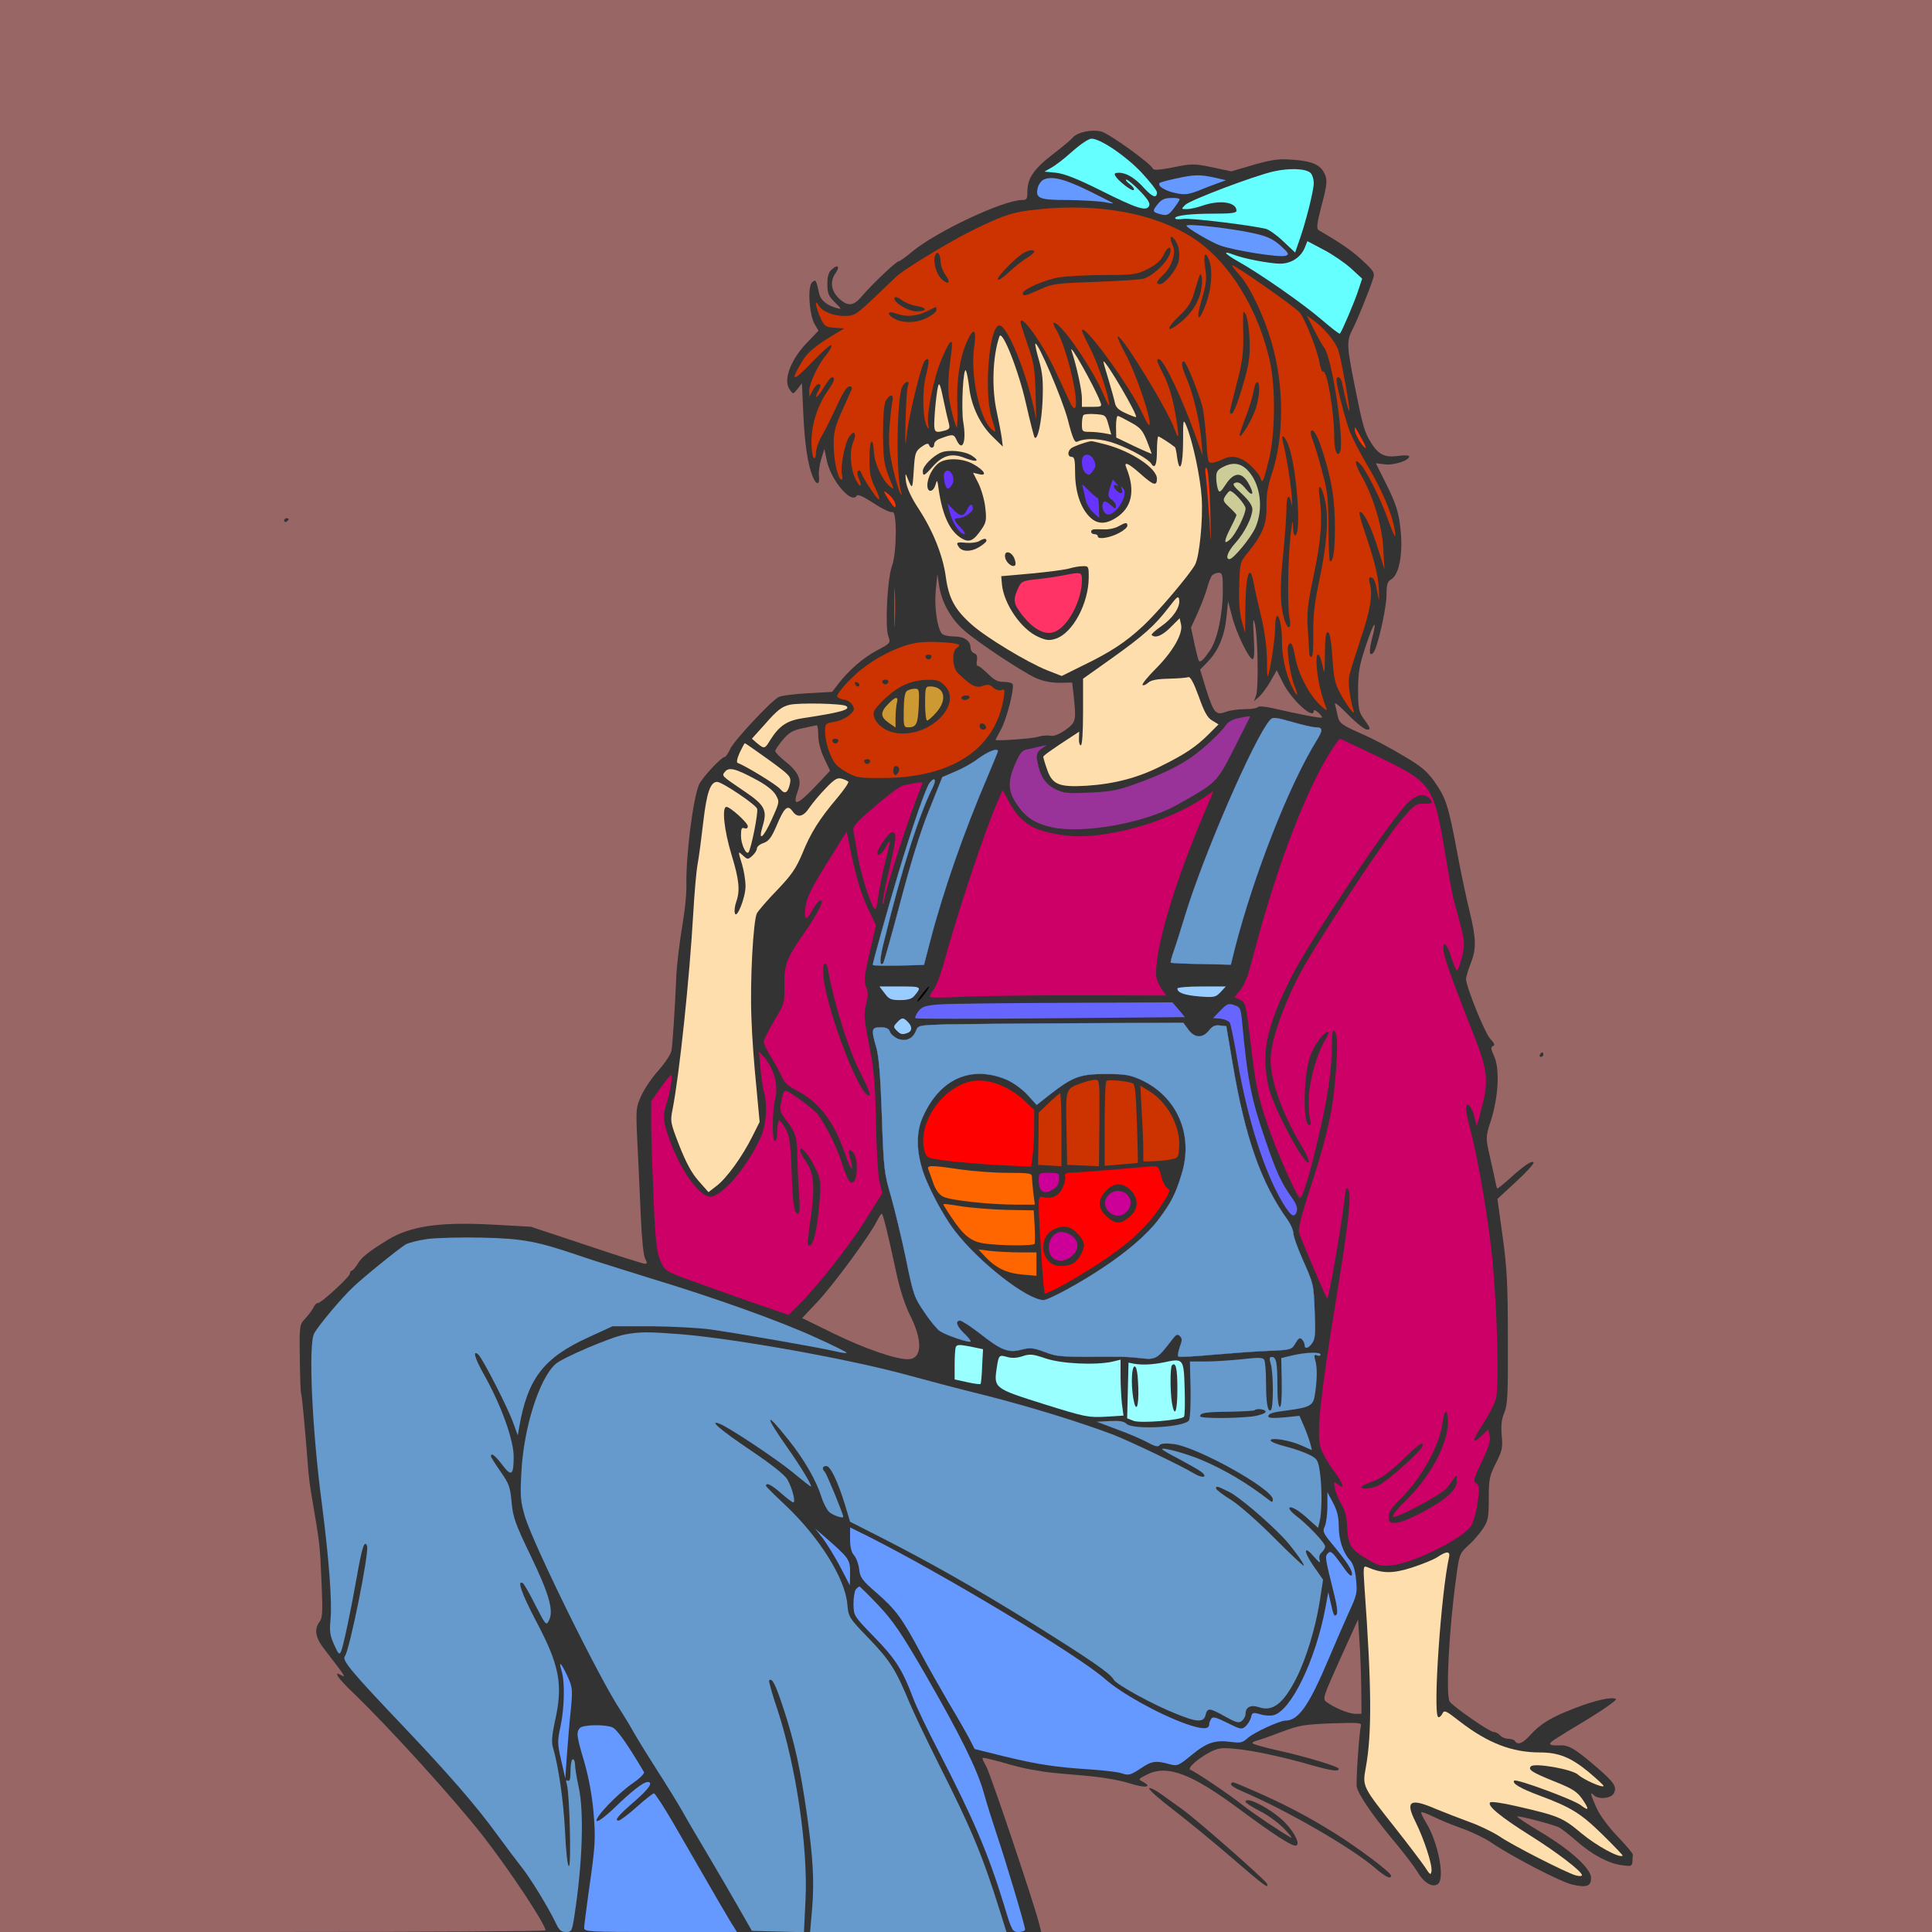 <?xml version="1.0" encoding="UTF-8" standalone="no"?>
<svg
   xmlns:dc="http://purl.org/dc/elements/1.1/"
   xmlns:cc="http://creativecommons.org/ns#"
   xmlns:rdf="http://www.w3.org/1999/02/22-rdf-syntax-ns#"
   xmlns:svg="http://www.w3.org/2000/svg"
   xmlns="http://www.w3.org/2000/svg"
   xmlns:sodipodi="http://sodipodi.sourceforge.net/DTD/sodipodi-0.dtd"
   xmlns:inkscape="http://www.inkscape.org/namespaces/inkscape"
   version="1.0"
   width="850pt"
   height="850pt"
   viewBox="0 0 850 850"
   preserveAspectRatio="xMidYMid meet"
   id="svg172"
   sodipodi:docname="32.svg"
   inkscape:version="0.92.2 5c3e80d, 2017-08-06">
  <rect x="0" y="0" width="850" height="850" fill="#333333" stroke="none"/>
  <defs
     id="defs176" />
  <sodipodi:namedview
     pagecolor="#ffffff"
     bordercolor="#666666"
     borderopacity="1"
     objecttolerance="10"
     gridtolerance="10"
     guidetolerance="10"
     inkscape:pageopacity="0"
     inkscape:pageshadow="2"
     inkscape:window-width="1920"
     inkscape:window-height="978"
     id="namedview174"
     showgrid="false"
     inkscape:zoom="0.41647059"
     inkscape:cx="712.25708"
     inkscape:cy="528.82054"
     inkscape:window-x="0"
     inkscape:window-y="1"
     inkscape:window-maximized="1"
     inkscape:current-layer="svg172" />
  <g
     transform="translate(0,850) scale(0.1,-0.1)"
     fill="#000000"
     stroke="none"
     id="g170">
    <path
       d="M0 4250 l0 -4250 1200 0 c660 0 1200 3 1200 7 0 27 -156 262 -273 413 -129 165 -413 478 -575 634 -30 28 -58 59 -64 69 -9 17 -7 17 13 7 24 -13 17 -4 -73 113 -41 52 -47 89 -22 122 13 17 14 43 9 165 -8 185 -7 170 -45 395 -6 33 -12 83 -14 110 -13 169 -27 322 -31 333 -3 7 -5 78 -6 158 -2 142 -1 146 23 172 14 15 31 37 37 49 6 13 15 22 19 20 12 -3 142 116 142 131 0 6 4 12 8 12 4 0 16 14 26 30 16 28 47 53 130 104 100 62 229 81 466 68 l165 -9 244 -81 c134 -45 250 -82 258 -82 11 0 11 4 1 23 -7 13 -15 90 -19 192 -4 94 -11 238 -15 321 -7 148 -6 152 18 205 14 30 48 80 76 111 28 31 53 70 56 85 5 24 15 182 21 318 2 58 14 157 31 259 8 48 14 114 14 145 -4 125 28 384 55 448 13 31 99 123 114 123 4 0 15 16 24 36 18 37 176 207 212 227 11 6 69 14 128 17 l108 6 26 34 c46 60 110 116 172 149 59 31 60 32 49 63 -15 42 -4 251 16 307 22 59 23 246 2 238 -8 -3 -45 14 -82 39 -45 29 -70 41 -75 33 -23 -38 -111 65 -131 152 l-11 54 -14 -45 c-8 -25 -12 -58 -10 -73 5 -41 -11 -44 -27 -5 -22 52 -36 143 -42 282 l-6 130 -19 -25 c-19 -24 -20 -24 -34 -4 -31 40 2 131 75 207 l51 53 -17 29 c-24 41 -32 167 -11 184 16 14 17 13 31 -50 7 -29 33 -51 76 -63 24 -7 24 -6 -7 25 -28 27 -33 40 -33 80 0 34 5 52 20 65 26 24 37 13 16 -17 -25 -35 -20 -76 13 -109 40 -39 66 -37 104 9 43 51 150 152 160 152 5 0 32 19 59 42 107 89 402 228 485 228 20 0 23 5 23 36 0 59 27 99 109 163 42 32 83 66 90 75 21 25 85 38 127 27 36 -10 219 -142 226 -163 3 -8 29 -6 91 6 82 17 91 16 170 0 l84 -18 99 29 c85 24 110 27 176 22 86 -7 120 -23 138 -67 10 -24 8 -45 -15 -132 -22 -83 -24 -104 -13 -111 95 -55 146 -90 192 -133 51 -47 55 -54 47 -80 -13 -42 -68 -180 -91 -224 -26 -51 -25 -71 10 -247 36 -180 43 -204 71 -249 33 -54 61 -68 119 -60 28 4 50 3 50 -2 0 -18 -68 -40 -107 -35 l-40 5 49 -98 c38 -78 51 -116 58 -179 15 -113 -3 -215 -41 -235 -15 -9 -19 -22 -19 -68 0 -59 -41 -237 -58 -254 -18 -18 -20 6 -6 61 25 96 9 78 -27 -30 -29 -88 -34 -118 -34 -196 0 -76 4 -96 21 -120 35 -48 36 -53 18 -53 -10 0 -47 29 -82 65 -35 36 -61 58 -59 48 3 -10 8 -33 12 -51 7 -35 16 -41 120 -87 39 -17 114 -57 167 -89 78 -45 105 -68 137 -112 52 -73 63 -106 101 -309 17 -93 43 -214 56 -267 29 -118 30 -162 4 -228 -11 -28 -20 -58 -20 -67 0 -34 83 -239 107 -264 18 -19 21 -28 12 -31 -11 -4 -10 -13 5 -46 25 -55 18 -179 -14 -280 -22 -66 -23 -77 -12 -130 7 -31 18 -82 25 -112 6 -30 12 -57 14 -59 1 -2 26 18 55 44 65 59 97 80 105 71 4 -4 -30 -42 -76 -84 l-83 -77 23 -165 c19 -138 23 -212 23 -450 1 -244 -1 -291 -16 -326 -12 -29 -15 -57 -11 -100 5 -53 2 -67 -26 -122 -28 -56 -31 -70 -31 -155 0 -85 -3 -98 -26 -133 -14 -21 -43 -55 -65 -74 -37 -34 -39 -38 -53 -145 -31 -224 -46 -514 -28 -541 14 -22 176 -134 193 -134 9 0 22 -7 29 -15 7 -8 23 -15 36 -15 12 0 26 -4 29 -10 12 -19 35 -10 67 26 45 50 94 80 197 119 91 35 163 51 181 40 5 -3 -47 -41 -117 -84 -171 -103 -173 -105 -173 -114 0 -5 17 -7 38 -6 43 3 69 -12 170 -99 74 -64 87 -84 72 -112 -12 -23 -68 -28 -88 -8 -18 18 -15 5 12 -56 15 -33 51 -82 92 -125 38 -40 69 -76 68 -81 -1 -6 -2 -20 -2 -31 -2 -20 -6 -21 -48 -15 -58 8 -130 46 -200 108 -30 26 -64 53 -75 58 -24 13 -179 53 -184 48 -2 -2 44 -33 103 -68 132 -79 222 -161 222 -202 0 -37 -19 -44 -84 -29 -51 12 -267 124 -356 185 -26 18 -82 45 -126 61 -43 15 -101 39 -127 52 -27 13 -51 22 -54 20 -2 -3 7 -23 20 -44 53 -84 85 -245 54 -271 -23 -19 -63 4 -91 53 -14 23 -64 89 -113 147 -85 102 -149 196 -154 228 -4 21 11 241 18 264 5 17 -2 18 -128 14 -120 -5 -143 -8 -219 -37 -47 -18 -95 -35 -107 -38 -13 -3 -23 -8 -23 -12 0 -4 46 -17 103 -30 135 -30 277 -73 277 -83 0 -13 -32 -9 -120 16 -123 36 -259 65 -337 72 -58 6 -75 3 -108 -14 -56 -29 -103 -72 -88 -78 26 -11 170 -108 228 -154 51 -40 164 -116 215 -145 8 -4 -5 13 -30 39 -24 25 -72 61 -107 78 -35 18 -63 36 -63 41 0 28 116 -33 173 -91 45 -46 71 -102 46 -102 -20 0 -101 53 -243 158 -215 160 -322 200 -411 154 -38 -19 -38 -20 -17 -31 46 -25 9 -29 -61 -6 -46 14 -121 27 -207 34 -74 6 -148 13 -165 16 -16 3 -46 8 -65 11 -19 3 -73 16 -119 30 -47 13 -86 22 -88 20 -2 -2 5 -19 16 -37 18 -32 207 -593 231 -686 l11 -43 1959 0 1960 0 0 4250 0 4250 -4250 0 -4250 0 0 -4250z m1270 1966 c0 -3 -4 -8 -10 -11 -5 -3 -10 -1 -10 4 0 6 5 11 10 11 6 0 10 -2 10 -4z m5520 -2356 c0 -5 -5 -10 -11 -10 -5 0 -7 5 -4 10 3 6 8 10 11 10 2 0 4 -4 4 -10z m-1273 -3239 c128 -56 233 -110 350 -183 105 -65 253 -176 253 -190 0 -18 -24 -6 -73 36 -106 90 -387 252 -584 336 -29 12 -50 26 -47 31 7 12 -2 14 101 -30z m-317 -80 c58 -40 367 -312 374 -328 11 -27 -14 -8 -154 113 -80 69 -196 164 -257 211 -62 47 -110 90 -107 95 3 5 27 -7 52 -25 26 -19 67 -48 92 -66z"
       id="path4"
       style="fill:#996666" />
    <path
       d="M4718 7834 c-34 -31 -76 -63 -93 -72 l-30 -17 51 -5 c36 -4 93 -26 195 -77 161 -81 205 -95 215 -68 5 11 -8 31 -42 66 -26 27 -53 49 -59 49 -5 0 1 -9 15 -20 14 -10 22 -22 18 -26 -8 -7 -67 39 -81 62 -6 10 -2 14 15 14 34 0 72 -23 113 -69 36 -39 55 -45 55 -17 0 8 -30 46 -66 85 -68 73 -182 151 -222 151 -12 0 -49 -25 -84 -56z"
       id="path6"
       style="fill:#66ffff" />
    <path
       d="M5604 7746 c-88 -20 -365 -125 -389 -147 -19 -19 -19 -19 7 -19 14 0 45 7 68 15 77 27 150 16 150 -22 0 -10 -24 -13 -97 -13 -106 0 -173 -8 -173 -20 0 -5 17 -6 38 -3 33 4 291 -27 362 -44 14 -4 48 -28 76 -55 l52 -49 15 43 c30 82 67 229 67 262 0 19 -7 39 -15 46 -23 19 -92 21 -161 6z"
       id="path8"
       style="fill:#66ffff" />
    <path
       d="M5171 7714 c-36 -8 -67 -16 -69 -19 -12 -12 24 -35 68 -44 41 -9 56 -7 97 8 26 11 66 26 88 34 l39 14 -52 12 c-65 14 -89 13 -171 -5z"
       id="path10"
       style="fill:#6699ff" />
    <path
       d="M4594 7711 c-12 -5 -24 -21 -28 -36 -12 -48 5 -55 133 -55 64 -1 135 -5 159 -9 23 -5 41 -7 39 -5 -2 2 -50 26 -106 54 -106 52 -161 66 -197 51z"
       id="path12"
       style="fill:#6699ff" />
    <path
       d="M5092 7600 c-24 -30 -22 -34 20 -44 22 -5 31 -1 52 27 15 19 26 37 26 40 0 4 -17 7 -37 6 -30 0 -43 -7 -61 -29z"
       id="path14"
       style="fill:#6699ff" />
    <path
       d="M4568 7579 c-109 -11 -147 -23 -283 -89 -96 -46 -322 -183 -345 -210 -3 -3 -44 -42 -92 -88 -83 -78 -89 -82 -133 -82 -50 0 -98 20 -114 47 -19 32 -12 -8 8 -54 18 -39 23 -42 63 -45 l43 -3 -34 -20 c-91 -54 -128 -84 -152 -125 -55 -91 -42 -93 42 -5 46 48 85 82 87 76 2 -6 -9 -26 -24 -44 -35 -41 -74 -125 -74 -157 l1 -25 15 28 c8 15 19 27 24 27 13 0 13 -7 -1 -32 -22 -41 0 -27 25 17 15 25 31 45 36 45 17 0 11 -18 -20 -62 -43 -62 -70 -146 -70 -222 0 -36 5 -68 10 -71 6 -4 10 6 10 23 0 16 11 49 25 73 14 24 34 64 46 89 46 101 63 130 77 130 8 0 12 -6 9 -12 -3 -7 -22 -51 -43 -97 -31 -70 -37 -95 -36 -151 0 -68 19 -150 34 -150 5 0 6 11 2 24 -7 31 12 133 31 163 23 35 36 18 18 -24 -17 -43 -11 -118 13 -165 19 -36 29 -31 13 6 -7 14 -9 29 -4 34 4 4 10 2 12 -4 9 -27 69 -118 79 -121 6 -2 0 20 -15 49 -21 43 -26 67 -26 128 0 84 15 108 20 31 2 -50 37 -124 71 -152 16 -13 17 -12 10 6 -38 91 -40 104 -41 225 0 84 4 132 13 148 18 31 36 28 28 -5 -4 -16 -9 -67 -13 -115 -4 -70 -1 -106 16 -180 12 -51 26 -100 32 -108 9 -12 9 -11 4 5 -24 67 -20 418 5 464 13 26 35 29 25 4 -5 -10 -9 -79 -11 -153 -2 -119 -2 -126 6 -59 10 88 64 307 79 322 20 20 21 0 5 -64 -18 -69 -15 -193 5 -226 10 -15 10 -14 5 8 -9 42 23 204 57 285 38 92 54 105 45 38 -18 -138 -19 -177 -1 -255 10 -43 21 -79 24 -79 3 0 5 43 3 97 -4 110 10 206 40 275 31 72 46 63 34 -18 -18 -122 24 -318 77 -363 21 -17 21 -17 0 50 -36 117 -10 416 36 407 33 -6 109 -187 146 -349 l14 -64 -3 120 c-3 103 -8 133 -35 209 -17 50 -31 93 -31 98 0 42 97 -93 153 -213 24 -52 52 -111 61 -132 9 -21 20 -36 24 -33 25 15 -34 266 -80 344 -11 17 -16 32 -11 32 32 0 171 -203 220 -320 12 -30 23 -49 23 -41 0 35 -46 172 -81 243 -22 43 -39 80 -39 83 0 46 216 -250 268 -368 12 -26 24 -47 27 -47 20 0 -55 224 -105 316 -22 41 -37 74 -32 74 22 0 221 -326 250 -409 20 -58 21 -30 2 75 -11 63 -29 123 -49 162 -34 67 -35 72 -22 72 20 0 100 -168 158 -330 l34 -95 -6 73 c-7 82 -37 205 -66 271 -20 47 -24 71 -10 71 9 0 61 -128 80 -195 6 -22 14 -88 18 -146 6 -101 7 -107 27 -105 12 2 31 8 43 14 41 22 80 14 123 -24 21 -19 42 -45 45 -56 9 -28 12 -22 36 73 30 114 32 328 5 444 -54 235 -183 439 -340 540 -168 107 -414 152 -678 124z m617 -170 c4 -16 4 -43 0 -60 -8 -35 -60 -99 -81 -99 -21 0 -17 12 16 43 35 34 56 98 40 126 -5 11 -10 25 -10 32 0 22 28 -11 35 -42z m-35 -9 c0 -37 -61 -103 -115 -125 -11 -5 -105 -11 -210 -15 -178 -6 -194 -8 -249 -33 -64 -29 -76 -32 -76 -17 0 17 96 59 161 70 35 5 125 10 200 10 126 0 139 2 188 26 37 19 57 37 69 60 15 33 32 45 32 24z m-600 -8 c0 -4 -15 -16 -32 -27 -18 -10 -54 -39 -80 -63 -28 -26 -48 -39 -48 -30 0 15 82 98 115 116 24 13 45 15 45 4z m-412 -42 c0 -16 10 -43 21 -59 26 -35 15 -48 -16 -19 -24 22 -39 77 -29 104 9 23 23 9 24 -26z m1182 4 c16 -42 10 -125 -13 -188 -34 -91 -48 -79 -20 16 21 70 23 92 15 141 -9 59 1 77 18 31z m-40 -149 c-14 -48 -48 -95 -96 -131 -55 -42 -53 -18 3 35 41 39 55 61 68 107 26 88 28 92 33 59 2 -16 -2 -48 -8 -70z m-1248 -51 c48 -8 50 -24 1 -24 -39 0 -108 43 -97 61 3 5 17 0 31 -11 14 -11 43 -23 65 -26z m88 -18 c0 -8 -20 -24 -45 -36 -50 -24 -115 -22 -151 5 -26 18 -13 28 20 15 40 -15 86 -12 131 9 22 11 41 20 43 20 1 1 2 -5 2 -13z m1377 -120 c4 -57 0 -100 -11 -146 -27 -105 -57 -190 -67 -190 -12 0 -13 -4 21 128 25 94 31 136 30 212 -2 119 -2 119 11 96 6 -10 14 -55 16 -100z m43 -229 c0 -19 -6 -55 -14 -81 -15 -48 -64 -132 -72 -123 -2 2 9 37 25 78 16 41 32 93 36 117 8 50 25 56 25 9z"
       id="path16"
       style="fill:#cc3300" />
    <path
       d="M5220 7507 c0 -9 107 -72 148 -87 61 -22 266 -55 289 -45 16 6 12 12 -23 44 -33 29 -58 41 -115 54 -97 22 -299 45 -299 34z"
       id="path18"
       style="fill:#6699ff" />
    <path
       d="M5740 7409 c-18 -42 -60 -69 -108 -69 -44 0 -161 22 -206 40 -50 19 -39 4 21 -30 98 -55 284 -185 366 -255 43 -37 80 -66 82 -63 8 8 63 136 80 188 l18 54 -50 46 c-28 25 -82 62 -121 82 l-70 37 -12 -30z"
       id="path20"
       style="fill:#66ffff" />
    <path
       d="M5420 7333 c0 -3 15 -23 34 -44 45 -49 107 -180 140 -294 56 -190 56 -416 2 -578 -19 -57 -25 -95 -24 -144 2 -77 -17 -124 -81 -203 -36 -44 -36 -45 -39 -150 -2 -69 2 -122 12 -155 l14 -50 1 101 c1 107 8 164 21 164 5 0 11 -19 15 -42 4 -24 19 -90 33 -148 16 -67 25 -135 26 -187 0 -45 1 -81 3 -79 9 9 33 164 33 212 0 30 4 54 9 54 11 0 21 -51 21 -110 0 -67 16 -141 41 -195 25 -54 36 -55 14 -2 -17 41 -35 155 -28 175 11 26 21 10 31 -48 13 -73 61 -166 109 -211 26 -25 34 -28 28 -14 -22 57 -35 113 -41 171 -8 76 9 88 24 17 9 -45 10 -41 11 50 1 74 4 98 14 95 8 -3 14 -39 19 -110 5 -85 11 -114 32 -154 30 -57 72 -112 61 -79 -15 46 -25 122 -19 150 3 17 26 90 50 163 44 128 55 201 39 251 -3 12 -2 21 4 21 15 0 22 -15 31 -68 8 -43 9 -41 6 23 -3 48 -17 109 -45 194 -44 132 -47 146 -31 136 17 -11 49 -80 75 -167 l26 -83 -5 90 c-5 101 -43 227 -96 322 -31 54 -33 81 -6 52 26 -26 86 -145 117 -230 35 -97 44 -110 34 -54 -13 71 -54 167 -116 272 -33 56 -69 125 -80 154 -20 51 -59 202 -59 227 0 21 19 13 24 -10 17 -83 29 -129 32 -125 5 5 -34 223 -48 266 -11 36 -64 100 -110 132 l-29 21 33 -64 c17 -34 37 -70 44 -78 34 -42 89 -406 70 -457 -12 -29 -26 5 -26 62 0 112 -32 301 -49 290 -5 -2 -11 14 -15 36 -9 55 -62 191 -87 223 -20 25 -299 220 -299 209z m405 -838 c36 -119 48 -198 48 -315 0 -102 -7 -150 -21 -150 -4 0 -7 66 -7 148 -1 127 -4 161 -28 247 -14 56 -33 117 -41 137 -8 19 -12 39 -8 42 12 12 32 -27 57 -109z m-152 33 c33 -106 52 -368 27 -383 -6 -4 -11 11 -11 37 -1 35 -3 29 -10 -27 -12 -99 -16 -322 -6 -372 10 -52 -6 -59 -22 -10 -19 63 -21 137 -6 284 8 81 15 175 15 208 0 58 13 67 23 15 3 -14 3 4 0 40 -5 62 -23 173 -38 233 -13 49 11 28 28 -25z m158 -236 c15 -76 7 -187 -27 -347 -21 -99 -27 -155 -26 -232 1 -62 -2 -103 -8 -103 -6 0 -10 8 -10 18 0 9 -3 55 -6 102 -5 72 -2 107 25 235 33 154 40 249 27 344 -11 73 9 60 25 -17z"
       id="path22"
       style="fill:#cc3300" />
    <path
       d="M4397 7020 c-30 -88 -35 -229 -11 -335 8 -38 18 -88 21 -110 l5 -40 -45 44 c-54 52 -94 135 -103 217 -4 32 -10 65 -14 73 -12 23 -22 -168 -12 -227 15 -86 -4 -134 -30 -77 -12 26 -16 26 -75 4 -13 -5 -23 -15 -23 -24 0 -18 -17 -20 -23 -2 -3 8 -12 6 -33 -9 -27 -20 -29 -27 -34 -105 -6 -87 -5 -87 -33 -19 -4 8 -4 -5 -1 -29 4 -28 23 -70 54 -117 65 -99 108 -207 121 -301 13 -95 39 -144 113 -210 65 -58 244 -166 333 -202 l64 -25 91 45 c122 59 190 103 267 175 62 57 206 227 229 270 19 36 35 195 29 294 -6 91 -39 248 -68 318 -13 31 -14 27 -14 -70 0 -106 -15 -148 -26 -71 -3 24 -7 44 -10 46 -20 16 -68 47 -73 47 -3 0 -6 -29 -6 -65 0 -60 -9 -80 -25 -55 -12 20 -87 62 -154 87 -64 24 -131 28 -171 10 -12 -6 -21 14 -43 100 -25 92 -132 342 -142 331 -2 -2 5 -35 16 -73 16 -56 19 -90 16 -175 -4 -97 -22 -179 -35 -165 -3 3 -20 70 -38 149 -32 144 -105 329 -117 296z m466 -475 c114 -30 227 -105 227 -151 0 -34 -15 -30 -72 21 -53 47 -75 57 -63 28 42 -102 25 -179 -48 -223 -47 -29 -84 -26 -117 10 -38 41 -60 110 -60 192 0 54 -3 68 -15 68 -18 0 -20 24 -2 38 10 8 62 27 87 31 3 1 32 -6 63 -14z m-587 -50 c37 -24 22 -30 -28 -11 -59 24 -98 14 -142 -34 -40 -45 -46 -48 -46 -22 0 21 44 66 80 81 34 14 104 7 136 -14z m8 -38 c48 -27 61 -53 23 -43 l-26 6 24 -47 c13 -27 27 -75 30 -108 6 -52 4 -64 -17 -94 -34 -50 -53 -59 -85 -41 -53 30 -86 100 -103 215 -6 45 -7 47 -14 23 -10 -35 -36 -37 -36 -3 0 34 24 80 52 99 33 23 106 20 152 -7z m676 -270 c0 -7 -16 -21 -35 -31 -40 -22 -95 -31 -95 -16 0 6 -7 10 -15 10 -18 0 -20 20 -2 21 6 1 28 0 47 0 19 -1 46 5 60 13 32 18 40 19 40 3z m-620 -66 c0 -5 -15 -18 -34 -29 -35 -21 -74 -20 -88 2 -13 19 -9 22 31 18 22 -2 48 1 58 7 22 13 33 14 33 2z m122 -76 c6 -14 8 -28 4 -32 -11 -12 -41 12 -44 36 -5 30 26 27 40 -4z m328 -84 c0 -115 -70 -246 -145 -271 -29 -9 -41 -8 -77 8 -75 33 -152 145 -160 232 l-3 35 135 12 c74 7 149 17 165 22 17 5 42 10 58 10 26 1 27 -1 27 -48z"
       id="path24"
       style="fill:#ffdead" />
    <path
       d="M4767 6493 c-13 -12 -7 -61 9 -74 14 -11 18 -10 30 6 17 23 17 30 4 56 -11 19 -31 25 -43 12z"
       id="path26"
       style="fill:#6633ff" />
    <path
       d="M4894 6405 c26 -19 42 -19 26 0 -7 8 -20 15 -29 15 -13 -1 -13 -3 3 -15z"
       id="path28"
       style="fill:none" />
    <path
       d="M4883 6353 c-10 -33 -9 -39 8 -51 10 -7 19 -20 19 -29 0 -14 -4 -13 -23 5 -13 12 -27 19 -30 15 -12 -11 -8 -40 7 -52 33 -28 108 82 76 112 -8 9 -10 8 -5 -5 8 -21 -5 -24 -23 -6 -16 16 -15 31 1 22 8 -5 8 -2 -2 9 -7 9 -14 17 -15 17 -1 0 -6 -17 -13 -37z"
       id="path30"
       style="fill:#6633ff" />
    <path
       d="M4765 6350 c4 -14 9 -37 12 -52 3 -14 17 -38 32 -52 l27 -25 -1 44 c0 25 -3 45 -7 45 -4 0 -21 15 -39 33 -30 30 -31 31 -24 7z"
       id="path32"
       style="fill:#6633ff" />
    <path
       d="M4155 6420 c-8 -14 4 -70 15 -70 5 0 14 9 20 20 17 32 -16 80 -35 50z"
       id="path34"
       style="fill:#6633ff" />
    <path
       d="M4176 6255 c12 -53 46 -105 67 -105 6 0 -1 13 -16 28 -30 31 -33 42 -14 42 27 0 67 26 67 43 0 24 -13 21 -25 -5 -15 -32 -30 -32 -60 -1 l-26 28 7 -30z"
       id="path36"
       style="fill:#6633ff" />
    <path
       d="M4296 6241 c-4 -7 -5 -15 -2 -18 9 -9 19 4 14 18 -4 11 -6 11 -12 0z"
       id="path38"
       style="fill:none" />
    <path
       d="M4680 5969 c-25 -5 -76 -13 -115 -17 -61 -6 -71 -10 -82 -32 -28 -59 -26 -74 15 -127 51 -64 102 -90 144 -72 58 24 118 139 118 226 0 37 -3 37 -80 22z"
       id="path40"
       style="fill:#ff3366" />
    <path
       d="M4715 6955 c21 -63 45 -173 45 -207 l0 -38 45 0 c43 0 44 1 35 24 -25 66 -142 273 -125 221z"
       id="path42"
       style="fill:#ffdead" />
    <path
       d="M4876 6833 c13 -43 26 -90 29 -105 4 -20 16 -32 48 -46 23 -11 43 -18 45 -17 9 8 -130 245 -143 245 -2 0 8 -35 21 -77z"
       id="path44"
       style="fill:#ffdead" />
    <path
       d="M4127 6800 c-4 -14 -10 -64 -14 -112 -6 -94 -6 -95 45 -82 20 6 22 11 16 33 -4 14 -15 62 -24 106 -13 63 -18 75 -23 55z"
       id="path46"
       style="fill:#ffdead" />
    <path
       d="M4767 6674 c-4 -4 -7 -22 -7 -41 0 -31 2 -33 34 -33 18 0 47 -3 64 -6 l31 -6 -12 43 c-12 43 -14 44 -58 47 -25 2 -48 0 -52 -4z"
       id="path48"
       style="fill:#ffdead" />
    <path
       d="M4910 6623 l1 -48 77 -37 c42 -20 78 -35 79 -35 0 1 -9 27 -21 57 -19 47 -29 59 -72 82 -27 15 -52 28 -56 28 -5 0 -8 -21 -8 -47z"
       id="path50"
       style="fill:#ffdead" />
    <path
       d="M5960 6611 c0 -18 26 -65 44 -80 9 -8 5 7 -11 35 -32 59 -33 61 -33 45z"
       id="path52"
       style="fill:#ff3300" />
    <path
       d="M5378 6444 c-22 -11 -28 -22 -27 -47 0 -18 4 -40 8 -51 6 -15 11 -12 34 23 35 53 68 56 97 9 30 -50 24 -69 -9 -29 -20 25 -33 32 -46 27 -15 -5 -10 -13 29 -49 31 -29 46 -52 46 -68 -1 -36 -34 -102 -74 -147 -34 -37 -47 -72 -27 -72 17 0 93 92 114 138 37 84 23 192 -33 252 -32 34 -68 38 -112 14z"
       id="path54"
       style="fill:#cccc99" />
    <path
       d="M5306 6395 c4 -32 10 -116 15 -185 7 -120 7 -118 4 43 -3 93 -9 175 -15 185 -8 12 -9 1 -4 -43z"
       id="path56"
       style="fill:#ff3300" />
    <path
       d="M3890 6337 c0 -3 11 -23 25 -43 19 -28 25 -32 25 -17 0 11 -11 30 -25 43 -14 13 -25 21 -25 17z"
       id="path58"
       style="fill:#ff3300" />
    <path
       d="M5391 6318 c-12 -19 -10 -24 18 -50 17 -16 31 -31 31 -34 0 -2 -11 -27 -25 -54 -31 -61 -32 -79 -4 -54 25 22 69 110 69 137 0 17 -53 77 -69 77 -3 0 -12 -10 -20 -22z"
       id="path60"
       style="fill:#cccc99" />
    <path
       d="M4070 6086 c-15 -39 -12 -46 6 -13 9 16 13 31 10 34 -3 3 -10 -6 -16 -21z"
       id="path62"
       style="fill:none" />
    <path
       d="M5332 5968 c-5 -7 -15 -32 -21 -55 -7 -24 -25 -72 -41 -108 l-30 -66 15 -71 c9 -40 17 -74 20 -76 7 -7 21 6 48 46 33 46 57 161 57 268 0 66 -2 74 -19 74 -10 0 -23 -6 -29 -12z"
       id="path64"
       style="fill:#996666" />
    <path
       d="M4117 5903 c-7 -71 6 -164 26 -190 5 -7 29 -13 53 -13 46 0 74 -19 74 -50 0 -10 7 -21 16 -24 11 -4 15 -14 12 -31 -3 -14 -1 -25 5 -25 5 0 25 -16 44 -35 26 -26 42 -35 68 -35 19 0 36 -4 40 -9 9 -16 -25 -153 -51 -200 -13 -24 -24 -45 -24 -46 0 -6 159 5 186 13 17 6 42 8 55 5 16 -3 38 6 67 26 46 34 47 39 36 148 l-7 60 -56 -1 c-37 0 -72 7 -104 21 -61 28 -259 159 -317 211 -57 50 -97 123 -108 193 l-8 54 -7 -72z"
       id="path66"
       style="fill:#996666" />
    <path
       d="M3934 5825 c0 -77 2 -107 3 -67 2 40 2 103 0 140 -2 37 -3 4 -3 -73z"
       id="path68"
       style="fill:#ff3300" />
    <path
       d="M5143 5829 c-63 -82 -110 -124 -250 -224 l-128 -91 0 -147 c0 -91 -4 -147 -10 -146 -5 0 -9 13 -8 30 l1 30 -26 -17 c-98 -64 -132 -88 -132 -94 0 -3 7 -28 16 -53 23 -69 52 -81 174 -74 123 8 227 35 331 88 103 51 152 84 207 139 l43 43 -28 17 c-21 12 -35 38 -59 106 -22 60 -37 88 -46 85 -7 -3 -46 -6 -86 -7 -51 -1 -78 -6 -91 -18 -10 -9 -21 -13 -24 -10 -4 4 22 36 57 71 76 76 122 156 112 196 l-6 27 -40 -40 c-37 -37 -67 -49 -83 -34 -3 3 15 20 41 38 51 35 85 84 80 117 -3 20 -9 15 -45 -32z"
       id="path70"
       style="fill:#ffdead" />
    <path
       d="M5396 5785 c-9 -85 -36 -148 -82 -196 l-34 -35 26 -85 c34 -107 43 -117 87 -101 18 7 56 12 85 12 28 0 53 4 56 9 4 5 32 3 67 -5 115 -27 211 -45 215 -41 2 2 -5 12 -16 22 -11 10 -20 13 -20 7 0 -41 -100 51 -136 125 l-27 54 -27 -48 c-15 -26 -38 -57 -50 -68 l-23 -20 9 25 c12 33 8 263 -5 315 -8 32 -9 20 -5 -57 4 -67 2 -98 -5 -98 -16 0 -73 117 -91 190 l-17 65 -7 -70z"
       id="path72"
       style="fill:#996666" />
    <path
       d="M4001 5665 c-92 -26 -191 -84 -259 -153 -35 -35 -61 -69 -59 -75 2 -7 16 -13 30 -15 15 -2 32 -13 38 -25 10 -18 8 -24 -15 -44 -15 -13 -45 -26 -67 -29 -37 -6 -39 -8 -39 -44 0 -45 24 -117 48 -143 9 -11 35 -29 57 -40 35 -19 56 -21 155 -20 302 3 490 129 526 353 6 35 4 40 -10 34 -10 -4 -25 1 -36 11 -15 14 -25 15 -47 7 -30 -10 -51 1 -109 57 -24 24 -28 96 -4 111 24 15 7 20 -76 25 -53 3 -96 0 -133 -10z m97 -56 c-2 -6 -8 -10 -13 -10 -5 0 -11 4 -13 10 -2 6 4 11 13 11 9 0 15 -5 13 -11z m-190 -110 c-2 -6 -8 -10 -13 -10 -5 0 -11 4 -13 10 -2 6 4 11 13 11 9 0 15 -5 13 -11z m247 -14 c84 -83 -66 -232 -211 -210 -48 7 -89 37 -99 73 -6 20 2 33 47 77 61 58 117 83 191 84 38 1 53 -4 72 -24z m-374 2 c-1 -12 -15 -9 -19 4 -3 6 1 10 8 8 6 -3 11 -8 11 -12z m484 -57 c-3 -5 -13 -10 -21 -10 -8 0 -14 5 -14 10 0 6 9 10 21 10 11 0 17 -4 14 -10z m73 -128 c2 -7 -3 -12 -12 -12 -9 0 -16 7 -16 16 0 17 22 14 28 -4z m-650 -63 c-2 -6 -8 -10 -13 -10 -5 0 -11 4 -13 10 -2 6 4 11 13 11 9 0 15 -5 13 -11z m140 -90 c-2 -6 -8 -10 -13 -10 -5 0 -11 4 -13 10 -2 6 4 11 13 11 9 0 15 -5 13 -11z m125 -25 c8 -8 -3 -34 -14 -34 -5 0 -9 9 -9 20 0 19 11 26 23 14z"
       id="path74"
       style="fill:#cc3300" />
    <path
       d="M4070 5405 c0 -41 4 -75 9 -75 5 0 23 16 40 35 51 58 37 115 -28 115 -19 0 -21 -6 -21 -75z"
       id="path76"
       style="fill:#cc9933" />
    <path
       d="M3991 5461 c-10 -6 -14 -32 -15 -85 -1 -70 0 -76 19 -76 37 0 43 14 47 93 3 72 2 77 -17 77 -11 0 -26 -4 -34 -9z"
       id="path78"
       style="fill:#cc9933" />
    <path
       d="M3907 5402 c-35 -36 -34 -56 3 -82 l30 -21 0 43 c0 24 3 53 6 66 8 30 -7 28 -39 -6z"
       id="path80"
       style="fill:#cc9933" />
    <path
       d="M3473 5399 c-33 -8 -54 -24 -103 -80 l-62 -69 23 -20 c32 -26 34 -25 57 13 41 65 74 87 148 98 161 24 211 38 186 53 -17 11 -209 15 -249 5z"
       id="path82"
       style="fill:#ffdead" />
    <path
       d="M5447 5340 c-23 -4 -44 -16 -54 -31 -22 -32 -99 -104 -148 -138 -58 -41 -136 -79 -244 -118 -81 -30 -113 -36 -206 -40 -100 -5 -115 -3 -154 16 -44 23 -67 60 -78 127 -4 25 0 35 18 49 l24 17 -29 -6 c-15 -4 -41 -10 -57 -13 -23 -4 -32 -16 -55 -69 -32 -76 -29 -118 14 -179 38 -54 79 -79 151 -95 137 -29 403 18 546 97 176 98 178 99 252 245 37 73 69 136 71 141 4 8 3 8 -51 -3z"
       id="path84"
       style="fill:#993399" />
    <path
       d="M5587 5331 c-70 -81 -291 -591 -372 -856 -20 -66 -43 -139 -52 -163 -8 -24 -14 -45 -12 -47 2 -2 62 -5 134 -6 l130 -3 17 69 c84 327 240 724 362 920 27 44 26 55 -7 55 -12 0 -59 11 -104 24 -75 21 -83 22 -96 7z"
       id="path86"
       style="stroke:#6699ff;fill:#6699cc" />
    <path
       d="M3531 5296 c-43 -9 -60 -19 -87 -51 -18 -22 -34 -44 -33 -50 0 -5 20 -26 44 -45 56 -44 73 -80 57 -124 -28 -77 -8 -73 77 16 l63 67 -26 55 c-16 34 -26 72 -26 100 0 25 -3 45 -7 45 -5 -1 -32 -6 -62 -13z"
       id="path88"
       style="fill:#996666" />
    <path
       d="M5854 5193 c-102 -160 -225 -474 -320 -823 -14 -52 -32 -118 -40 -147 -8 -28 -25 -65 -39 -81 l-24 -29 23 -11 c27 -12 27 -14 51 -212 20 -170 28 -207 70 -333 36 -110 132 -327 144 -327 12 0 40 90 80 260 42 178 61 305 61 415 0 55 3 66 12 57 15 -15 14 -97 -2 -257 -12 -117 -43 -243 -112 -452 -33 -102 -47 -160 -43 -175 11 -35 116 -282 124 -291 6 -6 61 305 77 442 5 45 8 51 17 36 13 -24 -1 -154 -53 -470 -71 -438 -88 -597 -71 -660 6 -23 32 -69 57 -103 45 -60 53 -90 18 -61 -16 13 -17 11 -11 -20 4 -18 17 -50 29 -70 16 -25 23 -54 25 -99 3 -79 17 -101 89 -142 51 -30 61 -32 112 -26 97 11 314 121 345 174 10 17 23 64 28 103 9 61 8 72 -6 83 -15 10 -12 20 25 97 31 65 39 93 34 113 l-7 27 -28 -27 c-45 -44 -43 -23 6 52 25 38 50 87 56 109 17 59 4 456 -20 660 -22 187 -61 407 -91 521 -11 41 -20 83 -20 95 0 36 24 15 36 -32 l11 -44 11 40 c46 168 44 193 -43 410 -84 214 -115 302 -115 332 0 38 18 17 36 -42 10 -30 21 -55 24 -55 4 0 14 26 22 59 13 53 12 65 -4 132 -10 41 -23 87 -28 104 -6 16 -24 111 -40 210 -52 312 -58 320 -297 436 -90 43 -166 79 -168 79 -3 0 -21 -26 -41 -57z m434 -205 c20 -20 14 -25 -25 -24 -33 1 -41 -5 -96 -69 -84 -98 -397 -575 -458 -698 -71 -140 -119 -286 -119 -358 0 -96 52 -241 137 -382 19 -31 33 -63 31 -69 -10 -30 -143 212 -173 317 -10 32 -18 93 -18 134 -1 91 35 206 112 358 78 155 401 642 501 756 43 49 82 61 108 35z m-456 -1060 c-38 -62 -73 -186 -74 -262 -1 -39 2 -81 6 -93 4 -14 3 -23 -3 -23 -32 0 -26 239 8 316 22 49 57 94 74 94 5 0 0 -15 -11 -32z m538 -1688 c0 -95 -81 -242 -189 -346 -36 -34 -57 -62 -52 -67 11 -11 215 98 238 128 10 12 23 31 30 41 11 17 12 16 12 -10 1 -21 -9 -39 -37 -65 -48 -45 -194 -121 -233 -121 -25 0 -29 4 -29 28 0 20 14 41 51 77 94 93 174 237 186 338 8 62 23 61 23 -3z m-112 -103 c-5 -21 -160 -159 -195 -173 -36 -15 -73 -18 -73 -6 0 4 23 15 51 25 37 13 72 39 127 92 76 73 97 88 90 62z"
       id="path90"
       style="fill:#cc0066" />
    <path
       d="M3254 5188 c-11 -25 -15 -43 -8 -45 32 -11 172 -96 187 -115 21 -25 34 -16 43 27 5 28 0 34 -95 103 -55 39 -101 72 -104 72 -2 0 -12 -19 -23 -42z"
       id="path92"
       style="fill:#ffdead" />
    <path
       d="M4305 5163 c-27 -21 -75 -47 -105 -59 l-54 -23 -58 -145 c-38 -93 -83 -239 -127 -407 -38 -143 -72 -263 -75 -267 -18 -17 -17 18 4 100 75 308 153 553 212 671 18 36 12 51 -11 24 -17 -21 -76 -192 -136 -391 -51 -171 -115 -400 -115 -411 0 -3 51 -4 113 -3 l112 3 26 100 c59 227 150 486 253 727 25 59 46 110 46 113 0 15 -41 0 -85 -32z"
       id="path94"
       style="stroke:#6699ff;fill:#6699cc" />
    <path
       d="M3190 5105 c-16 -19 -17 -17 83 -85 92 -62 104 -84 82 -156 -21 -70 3 -52 41 32 34 76 34 76 17 107 -12 20 -44 45 -88 68 -89 48 -118 55 -135 34z"
       id="path96"
       style="fill:#ffdead" />
    <path
       d="M3634 5033 c-26 -26 -58 -65 -72 -85 -28 -43 -54 -48 -76 -16 -21 29 -36 15 -70 -66 -22 -51 -34 -67 -57 -75 -16 -5 -29 -16 -29 -24 0 -8 -9 -22 -20 -32 -19 -17 -21 -17 -40 0 -24 22 -24 23 -5 -39 8 -27 15 -70 15 -95 0 -51 -40 -149 -47 -118 -3 10 0 32 6 49 18 50 13 98 -21 209 -32 105 -43 209 -22 209 17 0 94 -70 94 -85 0 -9 -6 -12 -15 -9 -12 5 -15 -2 -15 -33 0 -36 22 -85 33 -73 11 12 44 176 38 192 -7 19 -154 118 -176 118 -30 0 -46 -48 -61 -177 -8 -70 -19 -154 -25 -186 -6 -33 -14 -129 -19 -215 -16 -283 -61 -710 -91 -863 -11 -53 -9 -59 30 -160 29 -73 53 -119 84 -154 l44 -50 36 28 c44 33 113 129 157 217 l32 64 -15 161 c-9 88 -19 221 -21 295 -7 164 8 429 24 462 7 12 47 59 90 103 63 66 82 94 110 160 37 92 76 153 154 245 30 36 52 68 48 71 -4 4 -17 10 -29 13 -18 6 -32 -2 -69 -41z"
       id="path98"
       style="fill:#ffdead" />
    <path
       d="M4015 5053 c-11 -2 -30 -6 -42 -9 -13 -2 -68 -43 -123 -91 -89 -76 -100 -89 -95 -112 3 -14 12 -66 20 -114 15 -85 62 -227 76 -227 3 0 10 26 13 58 4 31 18 98 30 147 13 50 22 92 21 93 -2 2 -11 -10 -20 -27 -14 -28 -35 -42 -35 -23 1 19 48 87 63 90 24 5 22 -24 -13 -173 -17 -70 -29 -133 -26 -139 2 -6 5 -4 5 5 2 45 120 408 168 517 5 12 -4 13 -42 5z"
       id="path100"
       style="fill:#cc0066" />
    <path
       d="M4387 4968 c-53 -119 -175 -486 -237 -713 -12 -44 -31 -92 -41 -107 -11 -14 -19 -29 -19 -33 0 -5 60 -5 133 -1 72 4 307 7 520 7 l388 -1 -22 32 c-14 19 -23 46 -23 67 2 128 81 393 208 694 l45 107 -42 -29 c-103 -70 -258 -130 -407 -156 -108 -19 -177 -19 -265 0 -90 18 -139 54 -181 129 l-33 60 -24 -56z"
       id="path102"
       style="fill:#cc0066" />
    <path
       d="M3638 4702 c-69 -110 -88 -150 -94 -191 -8 -60 3 -65 31 -14 11 20 26 39 33 41 22 7 -8 -54 -72 -146 -77 -111 -87 -138 -85 -230 1 -75 0 -79 -45 -153 -25 -42 -46 -84 -46 -93 0 -8 15 -39 33 -68 18 -29 39 -68 47 -86 9 -23 27 -40 60 -57 101 -51 167 -135 216 -276 15 -45 30 -76 32 -70 2 6 -1 26 -7 43 -13 37 -5 51 15 24 19 -26 18 -110 -1 -126 -15 -12 -26 6 -55 95 -21 66 -79 178 -108 209 -15 15 -53 46 -84 67 -62 42 -59 44 -73 -29 -5 -26 -1 -39 24 -71 42 -53 48 -74 49 -166 1 -44 4 -117 8 -162 4 -54 3 -83 -4 -83 -18 0 -24 34 -29 185 -5 126 -9 156 -26 188 -11 20 -24 37 -29 37 -4 0 -8 -20 -8 -45 0 -25 -4 -45 -10 -45 -14 0 -13 127 1 188 14 58 -5 127 -46 177 l-26 30 7 -74 c3 -41 10 -88 15 -105 17 -60 10 -148 -16 -204 -57 -123 -152 -237 -211 -256 -47 -15 -138 108 -189 252 -29 83 -30 102 -11 163 17 54 27 119 18 119 -4 -1 -25 -26 -47 -58 l-40 -57 0 -115 c1 -63 6 -212 11 -330 8 -176 14 -223 30 -258 19 -43 21 -45 134 -86 63 -23 186 -67 272 -97 l157 -54 36 35 c80 77 227 262 300 378 l77 123 -13 52 c-6 29 -13 141 -15 252 -2 148 -8 227 -22 305 -33 170 -33 176 -21 224 9 35 9 53 -1 75 -10 25 -7 48 16 150 l28 120 -37 78 c-32 69 -55 150 -83 291 l-9 44 -87 -140z m7 -479 c22 -128 88 -341 136 -434 28 -55 49 -103 45 -106 -33 -33 -186 359 -203 519 -7 66 12 83 22 21z m-59 -860 c25 -51 26 -60 20 -145 -11 -139 -31 -216 -52 -195 -2 2 3 53 12 113 20 139 16 201 -19 252 -15 21 -27 44 -27 52 0 24 39 -20 66 -77z"
       id="path104"
       style="fill:#cc0066" />
    <path
       d="M3892 4130 c19 -26 28 -30 68 -30 32 0 52 5 62 18 35 41 33 42 -62 42 l-91 0 23 -30z"
       id="path106"
       style="fill:#99ccff" />
    <path
       d="M4054 4123 c-15 -20 -23 -33 -16 -29 13 8 56 66 49 66 -3 0 -17 -17 -33 -37z"
       id="path108" />
    <path
       d="M5180 4151 c0 -18 28 -29 96 -35 66 -5 72 -4 94 19 l23 25 -106 0 c-59 0 -107 -4 -107 -9z"
       id="path110"
       style="fill:#99ccff" />
    <path
       d="M4132 4081 c-63 -5 -76 -10 -92 -31 -10 -14 -16 -27 -12 -30 4 -3 272 -3 596 0 l589 5 -27 33 -28 32 -476 -2 c-263 -1 -510 -4 -550 -7z"
       id="path112"
       style="fill:#6666ff" />
    <path
       d="M5370 4055 l-33 -34 33 -3 c18 -2 36 -10 41 -18 4 -8 20 -85 34 -170 43 -252 119 -490 198 -621 36 -60 52 -70 62 -39 5 16 -2 34 -23 63 -44 62 -67 111 -112 243 -65 188 -81 268 -105 526 -6 62 -8 67 -35 76 -25 9 -31 6 -60 -23z"
       id="path114"
       style="fill:#6666ff" />
    <path
       d="M3946 4001 c-16 -17 -16 -20 -1 -35 18 -18 25 -19 49 -10 20 8 20 28 0 48 -20 21 -27 20 -48 -3z"
       id="path116"
       style="fill:#99ccff" />
    <path
       d="M4162 3993 c-119 -4 -123 -4 -132 -28 -14 -36 -45 -49 -81 -35 -15 7 -31 21 -34 31 -5 14 -16 19 -41 19 -40 0 -42 -8 -18 -90 11 -39 18 -127 24 -300 8 -233 10 -250 40 -353 17 -60 47 -184 66 -275 32 -158 37 -171 81 -235 25 -38 56 -75 68 -83 29 -19 135 -55 135 -45 0 4 -13 20 -30 36 -32 31 -39 55 -16 55 8 0 46 -25 85 -55 96 -76 128 -88 184 -73 39 10 52 9 103 -10 59 -22 65 -22 309 -21 28 1 78 -2 112 -6 68 -8 74 -5 140 82 17 22 24 26 34 15 11 -10 11 -19 0 -48 -7 -19 -10 -38 -7 -42 4 -3 73 0 154 8 81 7 191 15 245 17 96 4 99 5 116 33 13 23 20 27 29 18 7 -7 12 -18 12 -25 0 -20 18 -15 34 10 12 17 14 46 10 132 -5 127 -4 123 -55 238 -21 48 -39 98 -39 111 0 12 -11 38 -24 57 -117 162 -188 362 -243 689 l-28 165 -28 3 c-21 3 -33 -3 -48 -22 -28 -35 -63 -34 -91 4 l-22 30 -460 -2 c-254 -1 -516 -4 -584 -5z m269 -244 c27 -12 67 -41 89 -65 l41 -45 57 45 c103 80 134 91 247 91 87 0 107 -4 158 -27 157 -74 229 -242 176 -413 -27 -89 -46 -126 -103 -202 -47 -62 -134 -138 -241 -209 -101 -68 -241 -144 -264 -144 -71 0 -283 165 -390 304 -53 68 -126 207 -146 280 -24 83 -23 160 4 220 75 171 215 232 372 165z"
       id="path118"
       style="stroke:#6699ff;fill:#6699cc" />
    <path
       d="M4265 3741 c-128 -33 -230 -191 -197 -306 8 -29 11 -30 98 -42 49 -6 152 -15 230 -19 l141 -7 6 48 c4 26 7 83 7 125 l0 77 -46 43 c-73 67 -168 99 -239 81z"
       id="path120"
       style="fill:#ff0000" />
    <path
       d="M4756 3734 c-68 -25 -67 -20 -64 -198 l3 -161 70 -3 70 -3 2 191 c1 189 1 190 -20 189 -12 0 -40 -7 -61 -15z"
       id="path122"
       style="fill:#cc3300" />
    <path
       d="M4868 3744 c-5 -4 -8 -90 -8 -190 l0 -183 73 6 c39 3 73 6 73 7 1 0 -1 78 -4 173 -4 131 -8 173 -18 177 -27 10 -109 18 -116 10z"
       id="path124"
       style="fill:#cc3300" />
    <path
       d="M5023 3609 c4 -63 7 -138 7 -166 l0 -53 38 1 c20 0 55 3 77 7 40 7 40 8 43 57 5 94 -54 200 -139 249 l-32 19 6 -114z"
       id="path126"
       style="fill:#cc3300" />
    <path
       d="M4615 3648 l-45 -43 -1 -115 -2 -115 52 -3 51 -3 0 160 c0 89 -3 161 -6 161 -3 0 -25 -19 -49 -42z"
       id="path128"
       style="fill:#cc3300" />
    <path
       d="M4085 3353 c4 -10 14 -37 22 -61 10 -28 25 -48 43 -57 31 -16 205 -35 324 -35 l79 0 -7 53 c-3 28 -6 60 -6 70 0 15 -12 17 -107 17 -60 0 -153 7 -208 15 -136 20 -149 19 -140 -2z"
       id="path130"
       style="fill:#ff6600" />
    <path
       d="M4895 3354 c-82 -7 -164 -13 -182 -13 -23 -1 -31 -5 -27 -15 3 -7 -1 -30 -10 -49 -15 -38 -48 -54 -86 -44 -17 4 -20 0 -20 -34 0 -70 21 -384 26 -389 8 -7 136 64 247 137 124 82 205 157 263 245 41 62 45 72 31 80 -10 5 -22 29 -28 53 -10 40 -15 45 -38 44 -14 -1 -93 -8 -176 -15z m79 -90 c37 -38 36 -84 -5 -118 -39 -33 -61 -33 -100 2 -40 36 -41 73 -3 113 35 37 72 38 108 3z m-229 -196 c29 -34 31 -48 10 -88 -19 -36 -43 -50 -89 -50 -86 0 -106 130 -24 164 41 18 74 9 103 -26z"
       id="path132"
       style="fill:#ff0000" />
    <path
       d="M4875 3240 c-35 -38 6 -99 57 -87 13 4 30 18 37 33 26 58 -51 102 -94 54z"
       id="path134"
       style="fill:#cc0099" />
    <path
       d="M4644 3072 c-38 -25 -40 -92 -4 -112 40 -21 100 16 100 62 0 40 -63 73 -96 50z"
       id="path136"
       style="fill:#cc0099" />
    <path
       d="M4570 3306 c0 -44 20 -62 52 -45 29 15 38 28 38 57 0 20 -5 22 -45 22 -44 0 -45 0 -45 -34z"
       id="path138"
       style="fill:#cc0099" />
    <path
       d="M4150 3202 c0 -2 15 -27 34 -55 55 -83 88 -110 148 -118 70 -10 216 -11 220 -1 2 4 2 39 0 77 l-4 70 -121 2 c-67 2 -157 9 -199 16 -43 7 -78 12 -78 9z"
       id="path140"
       style="fill:#ff6600" />
    <path
       d="M4329 2977 c49 -54 95 -77 164 -84 l67 -6 0 52 0 51 -72 0 c-40 0 -98 3 -128 6 l-55 7 24 -26z"
       id="path142"
       style="fill:#ff6600" />
    <path
       d="M3858 3128 c-30 -62 -193 -283 -261 -355 l-68 -72 143 -70 c134 -65 267 -111 322 -111 63 0 67 80 10 193 -21 42 -44 110 -59 180 -41 190 -60 267 -66 267 -3 0 -12 -15 -21 -32z"
       id="path144"
       style="fill:#996666" />
    <path
       d="M1880 3049 c-41 -6 -85 -17 -97 -25 -37 -24 -185 -144 -231 -188 -49 -46 -153 -170 -170 -203 -26 -49 -9 -426 34 -748 31 -240 46 -436 38 -511 -5 -51 -2 -70 16 -110 19 -43 23 -46 31 -29 10 25 44 185 70 334 22 125 33 158 44 129 10 -26 -77 -460 -98 -485 -13 -17 28 -67 243 -293 212 -223 334 -363 426 -490 38 -52 87 -117 109 -145 40 -50 118 -178 151 -247 14 -30 23 -38 44 -38 25 0 27 3 38 77 35 229 42 451 18 561 -9 40 -16 84 -16 98 0 13 -4 24 -10 24 -5 0 -10 -23 -10 -51 0 -35 -3 -48 -12 -43 -8 5 -9 0 -4 -17 12 -40 20 -359 9 -359 -6 0 -13 62 -17 153 -7 135 -28 283 -54 372 -6 21 -3 55 9 110 37 163 22 246 -82 442 -63 120 -86 184 -59 168 6 -4 31 -48 56 -98 45 -88 47 -90 59 -67 22 43 2 115 -80 285 -68 141 -78 169 -84 235 -6 67 -11 82 -49 136 -23 33 -42 63 -42 67 0 18 19 3 50 -38 40 -53 50 -46 50 36 0 75 -56 229 -131 362 -40 71 -51 110 -25 88 18 -15 133 -239 155 -304 l19 -52 7 40 c37 210 107 301 301 390 l109 50 170 0 c94 -1 211 -7 260 -14 121 -17 476 -79 549 -96 32 -8 55 -10 50 -5 -5 4 -65 34 -134 65 -154 71 -447 176 -725 260 -115 36 -257 80 -315 100 -187 64 -249 76 -430 80 -91 2 -199 -1 -240 -6z"
       id="path146"
       style="fill:#6699cc" />
    <path
       d="M2750 2629 c-61 -11 -277 -103 -307 -131 -72 -67 -139 -281 -149 -473 -6 -109 -4 -130 15 -196 39 -128 332 -722 421 -854 14 -22 42 -67 60 -100 19 -33 66 -109 105 -170 39 -60 86 -137 105 -170 18 -33 68 -118 111 -190 42 -71 104 -177 137 -235 l60 -105 114 -3 115 -3 7 143 c11 232 -42 589 -124 838 -23 67 -39 125 -36 127 13 13 28 -17 65 -130 47 -144 73 -262 101 -459 27 -192 33 -293 23 -415 l-9 -103 432 0 432 0 -29 93 c-77 245 -123 357 -274 656 -51 102 -107 220 -124 261 -60 144 -85 184 -177 280 -90 93 -91 96 -96 151 -9 115 -126 300 -278 442 -44 41 -80 77 -80 80 0 17 25 4 67 -33 25 -22 49 -40 53 -40 12 0 -5 65 -26 101 -12 21 -72 68 -164 130 -133 90 -184 134 -134 115 40 -15 249 -154 321 -213 42 -35 78 -63 80 -63 9 0 -41 83 -102 170 -104 147 -101 168 5 34 68 -85 121 -177 144 -250 9 -29 25 -58 34 -66 18 -16 62 -30 62 -21 0 12 -73 189 -81 197 -14 15 -11 26 7 26 18 0 52 -73 83 -175 l21 -70 132 -67 c207 -105 420 -225 677 -385 248 -155 336 -215 351 -243 11 -21 173 -110 272 -149 95 -39 124 -40 132 -6 8 32 17 32 86 -7 49 -27 61 -30 74 -19 9 8 16 21 16 31 0 30 23 41 59 29 60 -21 108 16 165 129 42 83 83 218 101 329 l16 103 -42 60 c-46 67 -44 95 3 40 22 -25 28 -29 24 -14 -4 13 -1 26 9 34 8 7 15 19 15 26 0 16 -77 97 -130 137 -36 28 -37 47 0 27 12 -6 39 -27 60 -47 l39 -35 7 29 c10 39 11 147 1 216 -8 53 -11 59 -47 77 -20 10 -67 27 -104 36 -36 9 -66 21 -66 27 0 14 84 1 137 -23 l45 -20 -7 28 c-4 15 -16 49 -27 75 l-21 48 -68 -7 c-46 -4 -69 -3 -69 4 0 13 19 19 85 27 98 13 113 21 120 69 10 66 11 118 2 150 -7 24 -5 27 7 23 9 -4 16 -2 16 3 0 13 -62 11 -124 -3 l-49 -12 2 -107 c1 -70 -2 -108 -8 -108 -7 0 -11 35 -11 94 0 102 -5 126 -25 126 -11 0 -11 -8 -4 -32 12 -42 12 -195 0 -202 -14 -9 -21 32 -21 124 0 47 -4 91 -8 98 -7 10 -27 10 -98 2 -49 -5 -120 -10 -159 -10 l-70 0 3 -122 c1 -68 -2 -129 -7 -137 -20 -31 -247 -43 -275 -15 -11 11 -31 14 -73 12 l-58 -3 90 -34 c50 -18 110 -44 134 -57 32 -18 47 -21 52 -13 5 8 24 10 61 6 104 -12 438 -198 438 -244 0 -11 -4 -13 -12 -6 -101 78 -196 135 -302 180 -61 26 -167 56 -174 48 -2 -2 32 -22 75 -44 43 -23 87 -48 97 -56 33 -25 7 -31 -32 -7 -54 33 -276 139 -352 169 -141 54 -374 126 -565 174 -110 27 -265 68 -345 90 -256 70 -746 158 -995 179 -143 11 -180 11 -245 -1z m2818 -341 c-3 -7 -29 -16 -59 -20 -82 -9 -229 -9 -229 1 0 15 23 19 130 20 57 1 106 4 109 6 10 11 52 4 49 -7z m-158 -353 c41 -21 160 -121 235 -199 34 -35 96 -119 91 -124 -3 -2 -60 52 -128 120 -69 70 -153 144 -190 168 -38 23 -68 47 -68 51 0 13 6 11 60 -16z"
       id="path148"
       style="fill:#6699cc" />
    <path
       d="M4205 2573 c-3 -8 -5 -43 -5 -78 l0 -64 55 -12 c30 -7 57 -10 59 -8 2 2 6 38 7 79 l4 74 -57 12 c-48 9 -58 9 -63 -3z"
       id="path150"
       style="fill:#99ffff" />
    <path
       d="M4498 2533 c-24 -8 -47 -9 -67 -3 -36 10 -37 9 -46 -50 -13 -87 -10 -89 206 -157 185 -58 198 -60 273 -56 l79 5 -7 52 c-3 28 -6 83 -6 122 l0 72 -37 -9 c-75 -16 -225 -9 -294 15 -56 19 -69 20 -101 9z"
       id="path152"
       style="fill:#99ffff" />
    <path
       d="M5120 2506 c-51 -10 -93 -12 -130 -6 l-25 5 -3 -123 -3 -122 28 -11 c30 -12 210 3 222 18 4 4 5 60 3 124 -4 133 -5 134 -92 115z m60 -117 c0 -100 -12 -131 -24 -61 -8 49 -8 157 0 165 17 17 24 -13 24 -104z m-172 8 c3 -88 -10 -118 -22 -49 -11 67 -7 144 7 140 8 -3 13 -33 15 -91z"
       id="path154"
       style="fill:#99ffff" />
    <path
       d="M5840 1873 c0 -34 -5 -73 -11 -87 -11 -22 -8 -30 27 -73 73 -88 95 -123 92 -141 -2 -12 -17 2 -47 46 -38 53 -47 61 -58 49 -15 -14 -14 -18 28 -187 12 -47 15 -78 9 -84 -10 -10 -13 -4 -27 59 l-9 40 -13 -70 c-43 -229 -151 -452 -228 -471 -14 -4 -40 -2 -59 4 -31 9 -35 8 -40 -13 -3 -13 -14 -31 -24 -40 -17 -15 -22 -14 -80 15 -50 25 -65 29 -71 18 -5 -7 -9 -18 -9 -24 0 -24 -32 -23 -103 2 -118 42 -284 134 -355 197 -121 106 -701 455 -1041 627 l-81 40 0 -52 c0 -34 6 -58 17 -70 10 -11 20 -38 23 -62 4 -37 13 -49 79 -106 82 -72 111 -111 191 -261 30 -57 86 -155 123 -219 38 -63 79 -135 92 -160 l23 -45 133 -33 c149 -36 225 -47 379 -57 58 -4 119 -11 136 -17 29 -10 37 -8 80 20 51 35 69 37 127 21 37 -10 40 -9 100 40 67 55 103 67 175 57 39 -5 49 -3 71 17 26 24 141 77 166 77 58 0 104 66 192 275 30 71 71 165 90 207 33 71 35 82 29 140 -4 41 -13 69 -26 83 -31 33 -50 90 -50 150 0 40 -7 69 -25 103 l-25 47 0 -62z"
       id="path156"
       style="fill:#6699ff" />
    <path
       d="M3621 1731 c18 -25 53 -81 76 -125 l42 -81 1 55 c0 60 -3 64 -119 165 l-35 30 35 -44z"
       id="path158"
       style="fill:#6699ff" />
    <path
       d="M6325 1650 c-16 -11 -68 -32 -114 -47 -85 -27 -129 -26 -195 2 -18 8 -19 4 -13 -86 32 -441 33 -648 6 -795 -15 -85 -17 -81 134 -272 55 -70 112 -145 126 -166 23 -36 26 -37 29 -18 4 28 -32 139 -70 216 -47 93 -25 107 90 57 37 -15 103 -41 147 -57 43 -15 102 -44 130 -62 56 -39 295 -161 338 -173 15 -4 27 -4 27 1 0 16 -106 98 -227 174 -132 83 -191 132 -177 146 5 5 53 -2 114 -16 187 -43 205 -50 288 -120 65 -54 168 -111 181 -98 2 1 -38 43 -89 93 -96 94 -139 120 -276 171 -86 32 -123 54 -112 66 10 9 263 -84 294 -109 35 -27 37 -18 6 27 -23 33 -42 46 -122 78 -102 41 -119 53 -104 67 16 16 182 -13 207 -37 23 -21 105 -58 112 -50 3 2 -28 30 -67 63 -78 64 -132 85 -213 85 -123 0 -229 41 -352 136 -64 50 -69 52 -78 33 -6 -11 -14 -16 -18 -13 -23 23 13 543 48 702 7 28 -10 29 -50 2z"
       id="path160"
       style="fill:#ffdead" />
    <path
       d="M3765 1507 c-5 -7 -10 -35 -10 -64 1 -52 1 -52 91 -145 93 -95 125 -145 171 -268 13 -36 65 -144 115 -240 152 -295 215 -443 284 -667 36 -120 38 -123 66 -123 15 0 28 5 28 11 0 16 -85 301 -125 419 -19 58 -45 139 -56 180 -29 105 -105 258 -256 520 -108 187 -144 239 -209 308 -43 45 -80 82 -83 82 -3 -1 -10 -6 -16 -13z"
       id="path162"
       style="fill:#6699ff" />
    <path
       d="M5896 1201 c-75 -167 -78 -175 -60 -189 33 -25 98 -52 127 -52 l27 0 -1 113 c-1 61 -4 155 -8 207 l-6 95 -79 -174z"
       id="path164"
       style="fill:#996666" />
    <path
       d="M2471 1148 c15 -48 12 -165 -5 -244 -14 -64 -14 -75 3 -149 l18 -80 7 100 c4 55 11 145 17 199 9 94 8 102 -15 153 -28 59 -40 70 -25 21z"
       id="path166"
       style="fill:#6699ff" />
    <path
       d="M2552 898 c-18 -18 -15 -38 19 -151 19 -67 33 -142 40 -217 10 -122 9 -146 -22 -360 -10 -74 -19 -143 -19 -152 0 -17 23 -18 336 -18 l336 0 -14 23 c-14 20 -83 139 -268 460 -41 70 -78 127 -83 127 -5 0 -39 -27 -76 -60 -37 -33 -73 -60 -80 -60 -20 0 0 24 72 86 62 54 83 84 56 84 -18 0 -70 -40 -145 -113 -43 -41 -75 -64 -79 -58 -8 15 93 121 161 167 30 21 51 42 47 48 -74 125 -119 189 -140 197 -35 13 -127 11 -141 -3z"
       id="path168"
       style="fill:#6699ff" />
  </g>
</svg>
